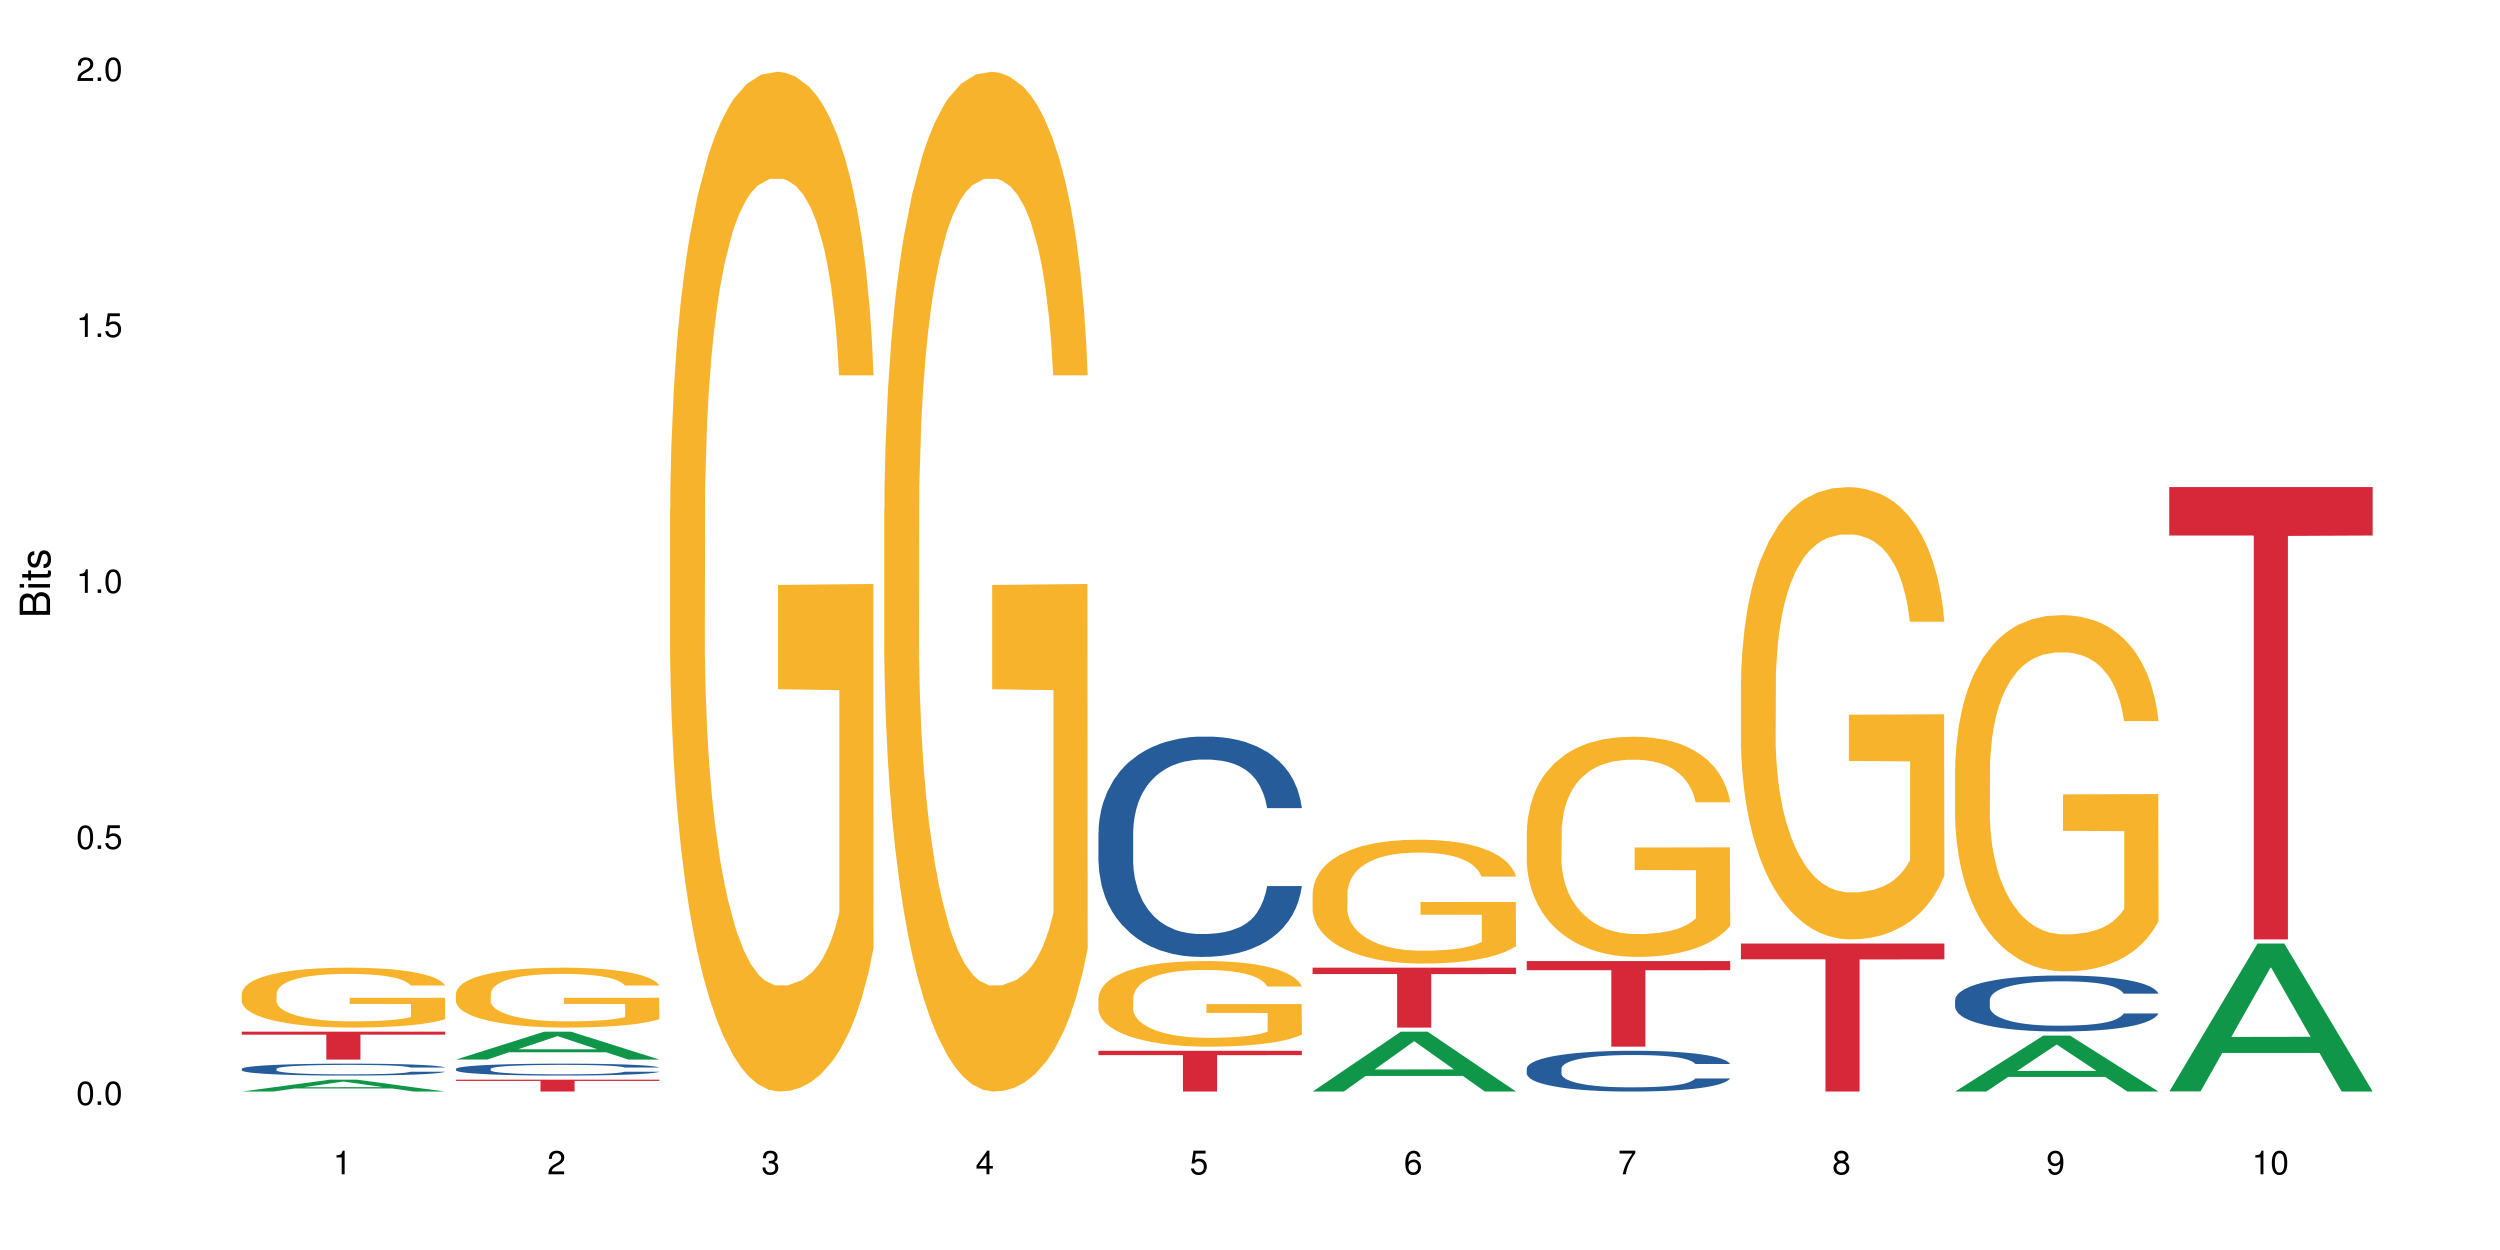 <?xml version="1.0" encoding="UTF-8"?>
<svg xmlns="http://www.w3.org/2000/svg" xmlns:xlink="http://www.w3.org/1999/xlink" width="720pt" height="360pt" viewBox="0 0 720 360" version="1.1">
<defs>
<g>
<symbol overflow="visible" id="glyph0-0">
<path style="stroke:none;" d=""/>
</symbol>
<symbol overflow="visible" id="glyph0-1">
<path style="stroke:none;" d="M 2.641 -6.797 C 2 -6.797 1.422 -6.531 1.078 -6.047 C 0.641 -5.453 0.406 -4.547 0.406 -3.297 C 0.406 -1 1.188 0.219 2.641 0.219 C 4.078 0.219 4.859 -1 4.859 -3.234 C 4.859 -4.562 4.656 -5.438 4.203 -6.047 C 3.844 -6.531 3.281 -6.797 2.641 -6.797 Z M 2.641 -6.047 C 3.547 -6.047 4 -5.125 4 -3.312 C 4 -1.375 3.562 -0.484 2.625 -0.484 C 1.734 -0.484 1.281 -1.422 1.281 -3.281 C 1.281 -5.141 1.734 -6.047 2.641 -6.047 Z M 2.641 -6.047 "/>
</symbol>
<symbol overflow="visible" id="glyph0-2">
<path style="stroke:none;" d="M 1.828 -1 L 0.828 -1 L 0.828 0 L 1.828 0 Z M 1.828 -1 "/>
</symbol>
<symbol overflow="visible" id="glyph0-3">
<path style="stroke:none;" d="M 4.562 -6.797 L 1.062 -6.797 L 0.547 -3.094 L 1.328 -3.094 C 1.719 -3.562 2.047 -3.734 2.578 -3.734 C 3.484 -3.734 4.062 -3.109 4.062 -2.094 C 4.062 -1.125 3.484 -0.531 2.578 -0.531 C 1.828 -0.531 1.375 -0.906 1.188 -1.672 L 0.328 -1.672 C 0.453 -1.109 0.547 -0.844 0.75 -0.594 C 1.125 -0.078 1.828 0.219 2.594 0.219 C 3.969 0.219 4.922 -0.781 4.922 -2.219 C 4.922 -3.562 4.031 -4.484 2.719 -4.484 C 2.25 -4.484 1.859 -4.359 1.469 -4.062 L 1.734 -5.969 L 4.562 -5.969 Z M 4.562 -6.797 "/>
</symbol>
<symbol overflow="visible" id="glyph0-4">
<path style="stroke:none;" d="M 2.484 -4.844 L 2.484 0 L 3.328 0 L 3.328 -6.797 L 2.766 -6.797 C 2.469 -5.75 2.281 -5.609 0.984 -5.453 L 0.984 -4.844 Z M 2.484 -4.844 "/>
</symbol>
<symbol overflow="visible" id="glyph0-5">
<path style="stroke:none;" d="M 4.859 -0.828 L 1.281 -0.828 C 1.359 -1.391 1.672 -1.75 2.5 -2.234 L 3.469 -2.75 C 4.406 -3.266 4.906 -3.969 4.906 -4.812 C 4.906 -5.375 4.672 -5.906 4.266 -6.266 C 3.859 -6.625 3.375 -6.797 2.719 -6.797 C 1.859 -6.797 1.219 -6.5 0.844 -5.922 C 0.609 -5.562 0.5 -5.125 0.484 -4.438 L 1.328 -4.438 C 1.359 -4.906 1.406 -5.188 1.531 -5.406 C 1.75 -5.812 2.188 -6.062 2.703 -6.062 C 3.469 -6.062 4.031 -5.516 4.031 -4.781 C 4.031 -4.25 3.719 -3.797 3.125 -3.438 L 2.234 -2.938 C 0.812 -2.141 0.406 -1.5 0.328 0 L 4.859 0 Z M 4.859 -0.828 "/>
</symbol>
<symbol overflow="visible" id="glyph0-6">
<path style="stroke:none;" d="M 2.125 -3.125 L 2.578 -3.125 C 3.516 -3.125 3.984 -2.703 3.984 -1.891 C 3.984 -1.031 3.469 -0.531 2.578 -0.531 C 1.656 -0.531 1.203 -0.984 1.156 -1.969 L 0.312 -1.969 C 0.344 -1.422 0.438 -1.078 0.609 -0.766 C 0.953 -0.109 1.625 0.219 2.547 0.219 C 3.953 0.219 4.859 -0.609 4.859 -1.906 C 4.859 -2.766 4.516 -3.25 3.703 -3.516 C 4.344 -3.766 4.656 -4.25 4.656 -4.938 C 4.656 -6.109 3.875 -6.797 2.578 -6.797 C 1.203 -6.797 0.484 -6.047 0.453 -4.609 L 1.297 -4.609 C 1.312 -5.016 1.344 -5.25 1.453 -5.453 C 1.641 -5.828 2.062 -6.062 2.594 -6.062 C 3.344 -6.062 3.797 -5.625 3.797 -4.906 C 3.797 -4.422 3.609 -4.141 3.25 -3.984 C 3.016 -3.891 2.719 -3.844 2.125 -3.844 Z M 2.125 -3.125 "/>
</symbol>
<symbol overflow="visible" id="glyph0-7">
<path style="stroke:none;" d="M 3.141 -1.625 L 3.141 0 L 3.984 0 L 3.984 -1.625 L 4.984 -1.625 L 4.984 -2.391 L 3.984 -2.391 L 3.984 -6.797 L 3.359 -6.797 L 0.266 -2.516 L 0.266 -1.625 Z M 3.141 -2.391 L 1 -2.391 L 3.141 -5.359 Z M 3.141 -2.391 "/>
</symbol>
<symbol overflow="visible" id="glyph0-8">
<path style="stroke:none;" d="M 4.781 -5.031 C 4.609 -6.141 3.891 -6.797 2.844 -6.797 C 2.094 -6.797 1.422 -6.438 1.031 -5.828 C 0.609 -5.172 0.406 -4.344 0.406 -3.094 C 0.406 -1.953 0.578 -1.234 0.984 -0.625 C 1.359 -0.078 1.953 0.219 2.703 0.219 C 3.984 0.219 4.922 -0.734 4.922 -2.078 C 4.922 -3.344 4.062 -4.234 2.844 -4.234 C 2.172 -4.234 1.641 -3.969 1.281 -3.469 C 1.281 -5.125 1.828 -6.047 2.797 -6.047 C 3.391 -6.047 3.797 -5.672 3.938 -5.031 Z M 2.734 -3.484 C 3.547 -3.484 4.062 -2.922 4.062 -2 C 4.062 -1.156 3.484 -0.531 2.703 -0.531 C 1.922 -0.531 1.328 -1.188 1.328 -2.047 C 1.328 -2.891 1.906 -3.484 2.734 -3.484 Z M 2.734 -3.484 "/>
</symbol>
<symbol overflow="visible" id="glyph0-9">
<path style="stroke:none;" d="M 4.984 -6.797 L 0.438 -6.797 L 0.438 -5.969 L 4.109 -5.969 C 2.5 -3.656 1.828 -2.234 1.328 0 L 2.219 0 C 2.594 -2.172 3.453 -4.047 4.984 -6.094 Z M 4.984 -6.797 "/>
</symbol>
<symbol overflow="visible" id="glyph0-10">
<path style="stroke:none;" d="M 3.75 -3.578 C 4.453 -4 4.688 -4.344 4.688 -4.984 C 4.688 -6.047 3.844 -6.797 2.641 -6.797 C 1.438 -6.797 0.594 -6.047 0.594 -4.984 C 0.594 -4.359 0.828 -4.016 1.516 -3.578 C 0.734 -3.203 0.359 -2.641 0.359 -1.891 C 0.359 -0.641 1.297 0.219 2.641 0.219 C 3.984 0.219 4.922 -0.641 4.922 -1.875 C 4.922 -2.641 4.531 -3.203 3.75 -3.578 Z M 2.641 -6.047 C 3.359 -6.047 3.812 -5.625 3.812 -4.969 C 3.812 -4.344 3.344 -3.922 2.641 -3.922 C 1.922 -3.922 1.453 -4.344 1.453 -4.984 C 1.453 -5.625 1.922 -6.047 2.641 -6.047 Z M 2.641 -3.203 C 3.484 -3.203 4.062 -2.672 4.062 -1.875 C 4.062 -1.062 3.484 -0.531 2.625 -0.531 C 1.797 -0.531 1.219 -1.078 1.219 -1.875 C 1.219 -2.672 1.797 -3.203 2.641 -3.203 Z M 2.641 -3.203 "/>
</symbol>
<symbol overflow="visible" id="glyph0-11">
<path style="stroke:none;" d="M 0.516 -1.547 C 0.672 -0.438 1.406 0.219 2.438 0.219 C 3.188 0.219 3.859 -0.141 4.266 -0.75 C 4.688 -1.406 4.891 -2.25 4.891 -3.484 C 4.891 -4.625 4.703 -5.359 4.312 -5.953 C 3.938 -6.5 3.344 -6.797 2.594 -6.797 C 1.297 -6.797 0.359 -5.844 0.359 -4.516 C 0.359 -3.25 1.234 -2.344 2.453 -2.344 C 3.094 -2.344 3.562 -2.578 4.016 -3.109 C 4 -1.453 3.469 -0.531 2.5 -0.531 C 1.906 -0.531 1.484 -0.906 1.359 -1.547 Z M 2.578 -6.062 C 3.375 -6.062 3.969 -5.406 3.969 -4.531 C 3.969 -3.688 3.375 -3.094 2.547 -3.094 C 1.734 -3.094 1.234 -3.672 1.234 -4.578 C 1.234 -5.438 1.797 -6.062 2.578 -6.062 Z M 2.578 -6.062 "/>
</symbol>
<symbol overflow="visible" id="glyph1-0">
<path style="stroke:none;" d=""/>
</symbol>
<symbol overflow="visible" id="glyph1-1">
<path style="stroke:none;" d="M 0 -0.953 L 0 -4.891 C 0 -5.719 -0.234 -6.344 -0.734 -6.797 C -1.188 -7.234 -1.812 -7.469 -2.5 -7.469 C -3.547 -7.469 -4.188 -7 -4.625 -5.875 C -4.984 -6.672 -5.641 -7.094 -6.531 -7.094 C -7.156 -7.094 -7.734 -6.859 -8.141 -6.391 C -8.562 -5.938 -8.75 -5.344 -8.75 -4.5 L -8.75 -0.953 Z M -4.984 -2.062 L -7.766 -2.062 L -7.766 -4.219 C -7.766 -4.844 -7.688 -5.203 -7.453 -5.5 C -7.219 -5.812 -6.859 -5.969 -6.375 -5.969 C -5.906 -5.969 -5.531 -5.812 -5.297 -5.5 C -5.062 -5.203 -4.984 -4.844 -4.984 -4.219 Z M -0.984 -2.062 L -4 -2.062 L -4 -4.781 C -4 -5.328 -3.859 -5.688 -3.578 -5.953 C -3.297 -6.219 -2.922 -6.359 -2.484 -6.359 C -2.062 -6.359 -1.688 -6.219 -1.406 -5.953 C -1.109 -5.688 -0.984 -5.328 -0.984 -4.781 Z M -0.984 -2.062 "/>
</symbol>
<symbol overflow="visible" id="glyph1-2">
<path style="stroke:none;" d="M -6.281 -1.797 L -6.281 -0.797 L 0 -0.797 L 0 -1.797 Z M -8.75 -1.797 L -8.75 -0.797 L -7.484 -0.797 L -7.484 -1.797 Z M -8.75 -1.797 "/>
</symbol>
<symbol overflow="visible" id="glyph1-3">
<path style="stroke:none;" d="M -6.281 -3.047 L -6.281 -2.016 L -8.016 -2.016 L -8.016 -1.016 L -6.281 -1.016 L -6.281 -0.172 L -5.469 -0.172 L -5.469 -1.016 L -0.719 -1.016 C -0.078 -1.016 0.281 -1.453 0.281 -2.234 C 0.281 -2.469 0.25 -2.719 0.188 -3.047 L -0.641 -3.047 C -0.609 -2.922 -0.594 -2.766 -0.594 -2.562 C -0.594 -2.141 -0.719 -2.016 -1.156 -2.016 L -5.469 -2.016 L -5.469 -3.047 Z M -6.281 -3.047 "/>
</symbol>
<symbol overflow="visible" id="glyph1-4">
<path style="stroke:none;" d="M -4.531 -5.25 C -5.766 -5.25 -6.469 -4.422 -6.469 -2.969 C -6.469 -1.516 -5.719 -0.562 -4.547 -0.562 C -3.562 -0.562 -3.094 -1.062 -2.734 -2.562 L -2.516 -3.484 C -2.344 -4.188 -2.094 -4.469 -1.625 -4.469 C -1.047 -4.469 -0.641 -3.875 -0.641 -3 C -0.641 -2.453 -0.797 -2 -1.062 -1.75 C -1.25 -1.594 -1.422 -1.531 -1.875 -1.469 L -1.875 -0.406 C -0.422 -0.453 0.281 -1.266 0.281 -2.922 C 0.281 -4.5 -0.5 -5.516 -1.719 -5.516 C -2.656 -5.516 -3.172 -4.984 -3.469 -3.734 L -3.703 -2.766 C -3.891 -1.953 -4.156 -1.609 -4.594 -1.609 C -5.172 -1.609 -5.547 -2.125 -5.547 -2.938 C -5.547 -3.75 -5.203 -4.172 -4.531 -4.203 Z M -4.531 -5.25 "/>
</symbol>
</g>
</defs>
<g id="surface3905">
<rect x="0" y="0" width="720" height="360" style="fill:rgb(100%,100%,100%);fill-opacity:1;stroke:none;"/>
<path style=" stroke:none;fill-rule:nonzero;fill:rgb(6.275%,58.824%,28.235%);fill-opacity:1;" d="M 69.629 314.367 L 69.691 314.363 L 95.047 310.941 L 102.746 310.941 L 128.223 314.371 L 119.273 314.371 L 112.887 313.477 L 84.902 313.477 L 78.645 314.367 L 69.629 314.367 L 87.598 313.105 L 110.32 313.102 L 98.988 311.504 L 98.863 311.5 L 98.738 311.508 L 87.535 313.102 L 87.598 313.105 Z M 69.629 314.367 "/>
<path style=" stroke:none;fill-rule:nonzero;fill:rgb(14.51%,36.078%,60%);fill-opacity:1;" d="M 69.629 307.828 L 69.699 307.824 L 69.699 307.75 L 69.914 307.629 L 70.414 307.48 L 70.914 307.375 L 72.203 307.191 L 73.988 307.012 L 75.848 306.875 L 77.203 306.793 L 78.418 306.73 L 81.207 306.613 L 82.992 306.555 L 84.922 306.5 L 87.281 306.449 L 88.996 306.418 L 92.852 306.367 L 95.711 306.344 L 97.926 306.336 L 102.715 306.336 L 105.574 306.348 L 107.645 306.363 L 109.93 306.387 L 111.859 306.418 L 115.219 306.484 L 118.219 306.574 L 119.578 306.625 L 121.723 306.719 L 123.367 306.812 L 124.508 306.895 L 125.797 307.012 L 126.938 307.152 L 127.797 307.312 L 128.223 307.449 L 118.219 307.449 L 117.719 307.32 L 117.148 307.227 L 116.078 307.098 L 115.004 307.004 L 113.504 306.914 L 112.148 306.855 L 110.289 306.797 L 108.645 306.758 L 106.93 306.73 L 105.285 306.711 L 102.141 306.691 L 98.5 306.691 L 97.141 306.699 L 94.355 306.723 L 92.852 306.746 L 90.711 306.789 L 89.207 306.828 L 87.422 306.895 L 86.207 306.945 L 84.707 307.027 L 83.637 307.098 L 82.422 307.203 L 81.707 307.281 L 81.062 307.367 L 80.492 307.473 L 80.062 307.582 L 79.777 307.699 L 79.633 307.812 L 79.633 308.297 L 79.777 308.41 L 80.133 308.539 L 81.062 308.73 L 82.422 308.898 L 83.992 309.031 L 85.492 309.125 L 86.352 309.168 L 87.492 309.219 L 89.281 309.281 L 91.852 309.344 L 93.352 309.367 L 95.641 309.395 L 97.996 309.406 L 101.141 309.406 L 103.93 309.395 L 105.785 309.379 L 107.715 309.352 L 110.359 309.301 L 112.004 309.25 L 113.434 309.191 L 114.504 309.129 L 115.219 309.078 L 116.293 308.984 L 117.148 308.875 L 117.793 308.766 L 118.219 308.66 L 128.223 308.66 L 127.797 308.785 L 127.152 308.906 L 126.508 309 L 125.508 309.109 L 124.367 309.207 L 122.723 309.316 L 121.363 309.387 L 119.578 309.465 L 117.934 309.523 L 116.148 309.578 L 113.504 309.641 L 111.789 309.672 L 109.93 309.699 L 107.715 309.727 L 104.93 309.746 L 101.93 309.762 L 99.141 309.762 L 96.141 309.758 L 93.926 309.746 L 90.996 309.715 L 87.352 309.66 L 84.707 309.602 L 82.633 309.539 L 80.848 309.477 L 78.848 309.395 L 76.273 309.254 L 74.703 309.148 L 73.633 309.062 L 72.418 308.938 L 71.559 308.828 L 70.559 308.652 L 69.844 308.43 L 69.629 308.258 Z M 69.629 307.828 "/>
<path style=" stroke:none;fill-rule:nonzero;fill:rgb(96.863%,70.196%,16.863%);fill-opacity:1;" d="M 69.629 286.078 L 69.699 286.062 L 69.699 285.746 L 69.988 285.039 L 70.703 284.062 L 71.629 283.258 L 72.629 282.629 L 73.273 282.297 L 74.344 281.824 L 75.273 281.477 L 77.633 280.77 L 80.633 280.105 L 82.277 279.824 L 84.137 279.555 L 86.777 279.258 L 87.992 279.145 L 91.711 278.895 L 95.926 278.738 L 100.57 278.688 L 102.715 278.703 L 105.645 278.77 L 109.645 278.941 L 111.934 279.098 L 113.719 279.258 L 115.578 279.461 L 117.863 279.777 L 120.008 280.156 L 121.723 280.531 L 123.438 281.004 L 124.867 281.508 L 126.082 282.062 L 127.152 282.723 L 127.797 283.273 L 128.223 283.824 L 118.293 283.824 L 117.719 283.273 L 117.078 282.848 L 116.004 282.328 L 114.934 281.949 L 113.863 281.652 L 111.859 281.242 L 110.145 280.988 L 108.004 280.77 L 105.93 280.629 L 103.57 280.531 L 102.141 280.5 L 98.355 280.5 L 94.926 280.609 L 92.926 280.738 L 91.496 280.863 L 89.496 281.102 L 88.281 281.289 L 87.566 281.414 L 85.422 281.902 L 83.992 282.344 L 83.207 282.645 L 82.207 283.117 L 81.492 283.543 L 80.707 284.172 L 80.277 284.645 L 79.703 285.715 L 79.633 288.551 L 79.848 289.148 L 80.277 289.797 L 80.848 290.363 L 81.707 290.961 L 82.562 291.418 L 84.062 292.031 L 85.352 292.441 L 86.352 292.711 L 88.281 293.137 L 89.066 293.277 L 90.922 293.562 L 92.852 293.781 L 95.211 293.973 L 96.996 294.066 L 99.855 294.145 L 103.5 294.145 L 107.789 294.051 L 110.504 293.922 L 112.359 293.797 L 113.574 293.688 L 115.078 293.516 L 116.148 293.355 L 117.148 293.184 L 118.363 292.914 L 118.363 289.148 L 100.715 289.133 L 100.715 287.371 L 128.152 287.355 L 128.223 293.516 L 126.723 293.938 L 124.867 294.348 L 123.078 294.664 L 121.223 294.934 L 118.578 295.23 L 116.434 295.422 L 113.148 295.641 L 110.145 295.781 L 107 295.879 L 104.215 295.926 L 100.93 295.941 L 97.996 295.91 L 94.855 295.812 L 92.352 295.688 L 90.066 295.531 L 87.781 295.324 L 84.922 294.996 L 83.062 294.727 L 81.133 294.395 L 79.203 294.004 L 77.488 293.578 L 76.348 293.246 L 75.203 292.867 L 73.988 292.395 L 72.844 291.859 L 71.988 291.371 L 71.203 290.82 L 70.629 290.301 L 70.059 289.59 L 69.773 289.023 L 69.629 288.535 Z M 69.629 286.078 "/>
<path style=" stroke:none;fill-rule:nonzero;fill:rgb(83.922%,15.686%,22.353%);fill-opacity:1;" d="M 69.629 297.121 L 128.223 297.121 L 128.223 297.98 L 103.805 297.988 L 103.805 305.156 L 93.98 305.156 L 93.98 297.996 L 93.836 297.98 L 69.629 297.98 Z M 69.629 297.121 "/>
<path style=" stroke:none;fill-rule:nonzero;fill:rgb(6.275%,58.824%,28.235%);fill-opacity:1;" d="M 131.309 305.148 L 131.371 305.141 L 156.727 297.121 L 164.426 297.121 L 189.902 305.156 L 180.953 305.156 L 174.566 303.059 L 146.582 303.059 L 140.324 305.148 L 131.309 305.148 L 149.273 302.191 L 172 302.184 L 160.668 298.434 L 160.543 298.426 L 160.418 298.449 L 149.211 302.184 L 149.273 302.191 Z M 131.309 305.148 "/>
<path style=" stroke:none;fill-rule:nonzero;fill:rgb(14.51%,36.078%,60%);fill-opacity:1;" d="M 131.309 307.828 L 131.379 307.824 L 131.379 307.75 L 131.594 307.629 L 132.094 307.48 L 132.594 307.375 L 133.883 307.191 L 135.668 307.012 L 137.523 306.875 L 138.883 306.793 L 140.098 306.73 L 142.883 306.613 L 144.672 306.555 L 146.602 306.5 L 148.957 306.449 L 150.672 306.418 L 154.531 306.367 L 157.391 306.344 L 159.605 306.336 L 164.395 306.336 L 167.25 306.348 L 169.324 306.363 L 171.609 306.387 L 173.539 306.418 L 176.898 306.484 L 179.898 306.574 L 181.258 306.625 L 183.402 306.719 L 185.043 306.812 L 186.188 306.895 L 187.473 307.012 L 188.617 307.152 L 189.477 307.312 L 189.902 307.449 L 179.898 307.449 L 179.398 307.32 L 178.828 307.227 L 177.758 307.098 L 176.684 307.004 L 175.184 306.914 L 173.824 306.855 L 171.969 306.797 L 170.324 306.758 L 168.609 306.73 L 166.965 306.711 L 163.82 306.691 L 160.176 306.691 L 158.82 306.699 L 156.031 306.723 L 154.531 306.746 L 152.387 306.789 L 150.887 306.828 L 149.102 306.895 L 147.887 306.945 L 146.387 307.027 L 145.312 307.098 L 144.098 307.203 L 143.387 307.281 L 142.742 307.367 L 142.172 307.473 L 141.742 307.582 L 141.457 307.699 L 141.312 307.812 L 141.312 308.297 L 141.457 308.41 L 141.812 308.539 L 142.742 308.73 L 144.098 308.898 L 145.672 309.031 L 147.172 309.125 L 148.031 309.168 L 149.172 309.219 L 150.961 309.281 L 153.531 309.344 L 155.031 309.367 L 157.32 309.395 L 159.676 309.406 L 162.82 309.406 L 165.609 309.395 L 167.465 309.379 L 169.395 309.352 L 172.039 309.301 L 173.684 309.25 L 175.113 309.191 L 176.184 309.129 L 176.898 309.078 L 177.969 308.984 L 178.828 308.875 L 179.473 308.766 L 179.898 308.66 L 189.902 308.66 L 189.477 308.785 L 188.832 308.906 L 188.188 309 L 187.188 309.109 L 186.047 309.207 L 184.402 309.316 L 183.043 309.387 L 181.258 309.465 L 179.613 309.523 L 177.828 309.578 L 175.184 309.641 L 173.469 309.672 L 171.609 309.699 L 169.395 309.727 L 166.609 309.746 L 163.605 309.762 L 160.82 309.762 L 157.82 309.758 L 155.605 309.746 L 152.676 309.715 L 149.031 309.66 L 146.387 309.602 L 144.312 309.539 L 142.527 309.477 L 140.527 309.395 L 137.953 309.254 L 136.383 309.148 L 135.309 309.062 L 134.094 308.938 L 133.238 308.828 L 132.238 308.652 L 131.523 308.43 L 131.309 308.258 Z M 131.309 307.828 "/>
<path style=" stroke:none;fill-rule:nonzero;fill:rgb(96.863%,70.196%,16.863%);fill-opacity:1;" d="M 131.309 286.078 L 131.379 286.062 L 131.379 285.746 L 131.664 285.039 L 132.379 284.062 L 133.309 283.258 L 134.309 282.629 L 134.953 282.297 L 136.023 281.824 L 136.953 281.477 L 139.312 280.77 L 142.312 280.105 L 143.957 279.824 L 145.812 279.555 L 148.457 279.258 L 149.672 279.145 L 153.391 278.895 L 157.605 278.738 L 162.25 278.688 L 164.395 278.703 L 167.324 278.77 L 171.324 278.941 L 173.613 279.098 L 175.398 279.258 L 177.254 279.461 L 179.543 279.777 L 181.688 280.156 L 183.402 280.531 L 185.117 281.004 L 186.547 281.508 L 187.762 282.062 L 188.832 282.723 L 189.477 283.273 L 189.902 283.824 L 179.973 283.824 L 179.398 283.273 L 178.758 282.848 L 177.684 282.328 L 176.613 281.949 L 175.539 281.652 L 173.539 281.242 L 171.824 280.988 L 169.68 280.77 L 167.609 280.629 L 165.25 280.531 L 163.82 280.5 L 160.035 280.5 L 156.605 280.609 L 154.605 280.738 L 153.176 280.863 L 151.172 281.102 L 149.957 281.289 L 149.246 281.414 L 147.102 281.902 L 145.672 282.344 L 144.887 282.645 L 143.887 283.117 L 143.172 283.543 L 142.383 284.172 L 141.957 284.645 L 141.383 285.715 L 141.312 288.551 L 141.527 289.148 L 141.957 289.797 L 142.527 290.363 L 143.387 290.961 L 144.242 291.418 L 145.742 292.031 L 147.027 292.441 L 148.031 292.711 L 149.957 293.137 L 150.746 293.277 L 152.602 293.562 L 154.531 293.781 L 156.891 293.973 L 158.676 294.066 L 161.535 294.145 L 165.18 294.145 L 169.469 294.051 L 172.184 293.922 L 174.039 293.797 L 175.254 293.688 L 176.754 293.516 L 177.828 293.355 L 178.828 293.184 L 180.043 292.914 L 180.043 289.148 L 162.391 289.133 L 162.391 287.371 L 189.832 287.355 L 189.902 293.516 L 188.402 293.938 L 186.547 294.348 L 184.758 294.664 L 182.902 294.934 L 180.258 295.23 L 178.113 295.422 L 174.824 295.641 L 171.824 295.781 L 168.68 295.879 L 165.895 295.926 L 162.605 295.941 L 159.676 295.91 L 156.531 295.812 L 154.031 295.688 L 151.746 295.531 L 149.457 295.324 L 146.602 294.996 L 144.742 294.727 L 142.812 294.395 L 140.883 294.004 L 139.168 293.578 L 138.027 293.246 L 136.883 292.867 L 135.668 292.395 L 134.523 291.859 L 133.668 291.371 L 132.879 290.82 L 132.309 290.301 L 131.738 289.59 L 131.453 289.023 L 131.309 288.535 Z M 131.309 286.078 "/>
<path style=" stroke:none;fill-rule:nonzero;fill:rgb(83.922%,15.686%,22.353%);fill-opacity:1;" d="M 131.309 310.941 L 189.902 310.941 L 189.902 311.309 L 165.484 311.312 L 165.484 314.371 L 155.656 314.371 L 155.656 311.316 L 155.516 311.309 L 131.309 311.309 Z M 131.309 310.941 "/>
<path style=" stroke:none;fill-rule:nonzero;fill:rgb(96.863%,70.196%,16.863%);fill-opacity:1;" d="M 192.988 146.461 L 193.059 146.191 L 193.059 140.828 L 193.344 128.758 L 194.059 112.129 L 194.988 98.449 L 195.988 87.719 L 196.633 82.086 L 197.703 74.039 L 198.633 68.141 L 200.992 56.07 L 203.992 44.805 L 205.637 39.977 L 207.492 35.414 L 210.137 30.32 L 211.352 28.441 L 215.066 24.148 L 219.285 21.469 L 223.93 20.664 L 226.074 20.93 L 229.004 22.004 L 233.004 24.953 L 235.289 27.637 L 237.078 30.32 L 238.934 33.805 L 241.223 39.172 L 243.367 45.609 L 245.082 52.047 L 246.797 60.094 L 248.223 68.676 L 249.438 78.062 L 250.512 89.328 L 251.152 98.715 L 251.582 108.105 L 241.648 108.105 L 241.078 98.715 L 240.434 91.477 L 239.363 82.625 L 238.293 76.188 L 237.219 71.09 L 235.219 64.117 L 233.504 59.824 L 231.359 56.07 L 229.289 53.656 L 226.93 52.047 L 225.5 51.508 L 221.715 51.508 L 218.285 53.387 L 216.281 55.531 L 214.855 57.68 L 212.852 61.703 L 211.637 64.922 L 210.922 67.066 L 208.781 75.383 L 207.352 82.891 L 206.566 87.988 L 205.562 96.035 L 204.852 103.277 L 204.062 114.004 L 203.637 122.051 L 203.062 140.293 L 202.992 188.574 L 203.207 198.766 L 203.637 209.762 L 204.207 219.418 L 205.062 229.609 L 205.922 237.391 L 207.422 247.852 L 208.707 254.824 L 209.707 259.383 L 211.637 266.625 L 212.426 269.039 L 214.281 273.867 L 216.211 277.625 L 218.57 280.844 L 220.355 282.453 L 223.215 283.793 L 226.859 283.793 L 231.145 282.184 L 233.863 280.039 L 235.719 277.891 L 236.934 276.016 L 238.434 273.062 L 239.508 270.383 L 240.508 267.43 L 241.723 262.871 L 241.723 198.766 L 224.07 198.496 L 224.07 168.457 L 251.512 168.188 L 251.582 273.062 L 250.082 280.305 L 248.223 287.281 L 246.438 292.645 L 244.578 297.203 L 241.938 302.301 L 239.793 305.52 L 236.504 309.273 L 233.504 311.688 L 230.359 313.297 L 227.574 314.102 L 224.285 314.371 L 221.355 313.836 L 218.211 312.227 L 215.711 310.078 L 213.426 307.398 L 211.137 303.91 L 208.281 298.277 L 206.422 293.719 L 204.492 288.086 L 202.562 281.379 L 200.848 274.137 L 199.703 268.504 L 198.562 262.066 L 197.348 254.02 L 196.203 244.898 L 195.348 236.586 L 194.559 227.195 L 193.988 218.344 L 193.418 206.277 L 193.129 196.621 L 192.988 188.305 Z M 192.988 146.461 "/>
<path style=" stroke:none;fill-rule:nonzero;fill:rgb(96.863%,70.196%,16.863%);fill-opacity:1;" d="M 254.668 146.461 L 254.738 146.191 L 254.738 140.828 L 255.023 128.758 L 255.738 112.129 L 256.668 98.449 L 257.668 87.719 L 258.312 82.086 L 259.383 74.039 L 260.312 68.141 L 262.672 56.07 L 265.672 44.805 L 267.316 39.977 L 269.172 35.414 L 271.816 30.32 L 273.031 28.441 L 276.746 24.148 L 280.965 21.469 L 285.609 20.664 L 287.75 20.93 L 290.68 22.004 L 294.684 24.953 L 296.969 27.637 L 298.758 30.32 L 300.613 33.805 L 302.902 39.172 L 305.043 45.609 L 306.758 52.047 L 308.473 60.094 L 309.902 68.676 L 311.117 78.062 L 312.191 89.328 L 312.832 98.715 L 313.262 108.105 L 303.328 108.105 L 302.758 98.715 L 302.113 91.477 L 301.043 82.625 L 299.973 76.188 L 298.898 71.09 L 296.898 64.117 L 295.184 59.824 L 293.039 56.07 L 290.969 53.656 L 288.609 52.047 L 287.18 51.508 L 283.395 51.508 L 279.961 53.387 L 277.961 55.531 L 276.531 57.68 L 274.531 61.703 L 273.316 64.922 L 272.602 67.066 L 270.457 75.383 L 269.031 82.891 L 268.242 87.988 L 267.242 96.035 L 266.527 103.277 L 265.742 114.004 L 265.312 122.051 L 264.742 140.293 L 264.672 188.574 L 264.887 198.766 L 265.312 209.762 L 265.887 219.418 L 266.742 229.609 L 267.602 237.391 L 269.102 247.852 L 270.387 254.824 L 271.387 259.383 L 273.316 266.625 L 274.102 269.039 L 275.961 273.867 L 277.891 277.625 L 280.25 280.844 L 282.035 282.453 L 284.895 283.793 L 288.539 283.793 L 292.824 282.184 L 295.539 280.039 L 297.398 277.891 L 298.613 276.016 L 300.113 273.062 L 301.188 270.383 L 302.188 267.43 L 303.402 262.871 L 303.402 198.766 L 285.75 198.496 L 285.75 168.457 L 313.191 168.188 L 313.262 273.062 L 311.762 280.305 L 309.902 287.281 L 308.117 292.645 L 306.258 297.203 L 303.617 302.301 L 301.473 305.52 L 298.184 309.273 L 295.184 311.688 L 292.039 313.297 L 289.254 314.102 L 285.965 314.371 L 283.035 313.836 L 279.891 312.227 L 277.391 310.078 L 275.105 307.398 L 272.816 303.91 L 269.957 298.277 L 268.102 293.719 L 266.172 288.086 L 264.242 281.379 L 262.527 274.137 L 261.383 268.504 L 260.242 262.066 L 259.027 254.02 L 257.883 244.898 L 257.023 236.586 L 256.238 227.195 L 255.668 218.344 L 255.094 206.277 L 254.809 196.621 L 254.668 188.305 Z M 254.668 146.461 "/>
<path style=" stroke:none;fill-rule:nonzero;fill:rgb(14.51%,36.078%,60%);fill-opacity:1;" d="M 316.348 239.766 L 316.418 239.707 L 316.418 238.312 L 316.633 236.109 L 317.133 233.328 L 317.633 231.414 L 318.918 227.992 L 320.703 224.688 L 322.562 222.137 L 323.922 220.629 L 325.137 219.469 L 327.922 217.324 L 329.707 216.223 L 331.637 215.234 L 333.996 214.25 L 335.711 213.668 L 339.57 212.742 L 342.43 212.336 L 344.645 212.16 L 349.43 212.16 L 352.289 212.395 L 354.363 212.684 L 356.648 213.148 L 358.578 213.668 L 361.938 214.945 L 364.938 216.57 L 366.293 217.496 L 368.438 219.293 L 370.082 221.035 L 371.227 222.543 L 372.512 224.688 L 373.656 227.297 L 374.512 230.254 L 374.941 232.746 L 364.938 232.746 L 364.438 230.43 L 363.867 228.629 L 362.793 226.254 L 361.723 224.57 L 360.223 222.891 L 358.863 221.789 L 357.004 220.688 L 355.363 219.992 L 353.648 219.469 L 352.004 219.121 L 348.859 218.773 L 345.215 218.773 L 343.855 218.887 L 341.07 219.352 L 339.57 219.758 L 337.426 220.57 L 335.926 221.324 L 334.141 222.484 L 332.926 223.469 L 331.422 224.977 L 330.352 226.312 L 329.137 228.223 L 328.422 229.676 L 327.777 231.297 L 327.207 233.211 L 326.777 235.242 L 326.492 237.387 L 326.352 239.473 L 326.352 248.461 L 326.492 250.551 L 326.852 252.984 L 327.777 256.523 L 329.137 259.594 L 330.707 262.031 L 332.211 263.77 L 333.066 264.582 L 334.211 265.512 L 335.996 266.672 L 338.57 267.828 L 340.07 268.293 L 342.355 268.758 L 344.715 268.988 L 347.859 268.988 L 350.645 268.758 L 352.504 268.469 L 354.434 268.004 L 357.078 267.02 L 358.719 266.09 L 360.148 264.988 L 361.223 263.887 L 361.938 262.957 L 363.008 261.16 L 363.867 259.191 L 364.508 257.16 L 364.938 255.188 L 374.941 255.188 L 374.512 257.508 L 373.871 259.77 L 373.227 261.453 L 372.227 263.48 L 371.082 265.277 L 369.438 267.309 L 368.082 268.641 L 366.293 270.09 L 364.652 271.191 L 362.863 272.18 L 360.223 273.34 L 358.508 273.918 L 356.648 274.441 L 354.434 274.902 L 351.645 275.309 L 348.645 275.543 L 345.859 275.602 L 342.855 275.484 L 340.641 275.254 L 337.711 274.73 L 334.066 273.688 L 331.422 272.586 L 329.352 271.484 L 327.566 270.324 L 325.562 268.758 L 322.992 266.207 L 321.418 264.234 L 320.348 262.609 L 319.133 260.348 L 318.273 258.32 L 317.273 255.074 L 316.559 250.957 L 316.348 247.766 Z M 316.348 239.766 "/>
<path style=" stroke:none;fill-rule:nonzero;fill:rgb(96.863%,70.196%,16.863%);fill-opacity:1;" d="M 316.348 287.344 L 316.418 287.324 L 316.418 286.871 L 316.703 285.859 L 317.418 284.461 L 318.348 283.312 L 319.348 282.41 L 319.992 281.938 L 321.062 281.262 L 321.992 280.766 L 324.348 279.754 L 327.352 278.809 L 328.992 278.402 L 330.852 278.02 L 333.496 277.59 L 334.711 277.434 L 338.426 277.074 L 342.641 276.848 L 347.289 276.781 L 349.43 276.801 L 352.359 276.891 L 356.363 277.141 L 358.648 277.367 L 360.434 277.59 L 362.293 277.883 L 364.578 278.336 L 366.723 278.875 L 368.438 279.414 L 370.152 280.09 L 371.582 280.812 L 372.797 281.602 L 373.871 282.547 L 374.512 283.336 L 374.941 284.125 L 365.008 284.125 L 364.438 283.336 L 363.793 282.727 L 362.723 281.984 L 361.648 281.441 L 360.578 281.016 L 358.578 280.43 L 356.863 280.07 L 354.719 279.754 L 352.645 279.551 L 350.289 279.414 L 348.859 279.371 L 345.07 279.371 L 341.641 279.527 L 339.641 279.707 L 338.211 279.887 L 336.211 280.227 L 334.996 280.496 L 334.281 280.676 L 332.137 281.375 L 330.707 282.008 L 329.922 282.434 L 328.922 283.109 L 328.207 283.719 L 327.422 284.621 L 326.992 285.297 L 326.422 286.828 L 326.352 290.883 L 326.562 291.738 L 326.992 292.66 L 327.566 293.473 L 328.422 294.328 L 329.281 294.98 L 330.781 295.859 L 332.066 296.445 L 333.066 296.828 L 334.996 297.438 L 335.781 297.641 L 337.641 298.047 L 339.57 298.359 L 341.93 298.633 L 343.715 298.766 L 346.574 298.879 L 350.219 298.879 L 354.504 298.742 L 357.219 298.562 L 359.078 298.383 L 360.293 298.227 L 361.793 297.977 L 362.863 297.754 L 363.867 297.504 L 365.078 297.121 L 365.078 291.738 L 347.43 291.715 L 347.43 289.191 L 374.871 289.168 L 374.941 297.977 L 373.441 298.586 L 371.582 299.172 L 369.797 299.621 L 367.938 300.004 L 365.293 300.434 L 363.152 300.703 L 359.863 301.02 L 356.863 301.223 L 353.719 301.355 L 350.93 301.426 L 347.645 301.445 L 344.715 301.402 L 341.57 301.266 L 339.07 301.086 L 336.781 300.863 L 334.496 300.57 L 331.637 300.094 L 329.781 299.711 L 327.852 299.238 L 325.922 298.676 L 324.207 298.066 L 323.062 297.594 L 321.918 297.055 L 320.703 296.379 L 319.562 295.613 L 318.703 294.914 L 317.918 294.125 L 317.348 293.383 L 316.773 292.367 L 316.488 291.559 L 316.348 290.859 Z M 316.348 287.344 "/>
<path style=" stroke:none;fill-rule:nonzero;fill:rgb(83.922%,15.686%,22.353%);fill-opacity:1;" d="M 316.348 302.625 L 374.941 302.625 L 374.941 303.883 L 350.52 303.895 L 350.52 314.371 L 340.695 314.371 L 340.695 303.906 L 340.555 303.883 L 316.348 303.883 Z M 316.348 302.625 "/>
<path style=" stroke:none;fill-rule:nonzero;fill:rgb(6.275%,58.824%,28.235%);fill-opacity:1;" d="M 378.023 314.355 L 378.086 314.34 L 403.441 297.121 L 411.141 297.121 L 436.621 314.371 L 427.668 314.371 L 421.281 309.867 L 393.301 309.867 L 387.039 314.355 L 378.023 314.355 L 395.992 308.004 L 418.715 307.988 L 407.387 299.938 L 407.262 299.922 L 407.137 299.969 L 395.93 307.988 L 395.992 308.004 Z M 378.023 314.355 "/>
<path style=" stroke:none;fill-rule:nonzero;fill:rgb(96.863%,70.196%,16.863%);fill-opacity:1;" d="M 378.023 257.109 L 378.098 257.078 L 378.098 256.426 L 378.383 254.961 L 379.098 252.941 L 380.027 251.277 L 381.027 249.977 L 381.668 249.289 L 382.742 248.312 L 383.672 247.598 L 386.027 246.129 L 389.031 244.762 L 390.672 244.176 L 392.531 243.621 L 395.176 243 L 396.391 242.773 L 400.105 242.254 L 404.32 241.926 L 408.965 241.828 L 411.109 241.859 L 414.039 241.992 L 418.043 242.352 L 420.328 242.676 L 422.113 243 L 423.973 243.426 L 426.258 244.078 L 428.402 244.859 L 430.117 245.641 L 431.832 246.617 L 433.262 247.66 L 434.477 248.801 L 435.547 250.172 L 436.191 251.312 L 436.621 252.453 L 426.688 252.453 L 426.117 251.312 L 425.473 250.43 L 424.402 249.355 L 423.328 248.574 L 422.258 247.953 L 420.258 247.105 L 418.543 246.586 L 416.398 246.129 L 414.324 245.836 L 411.969 245.641 L 410.539 245.574 L 406.75 245.574 L 403.32 245.805 L 401.32 246.066 L 399.891 246.324 L 397.891 246.812 L 396.676 247.203 L 395.961 247.465 L 393.816 248.477 L 392.387 249.387 L 391.602 250.008 L 390.602 250.984 L 389.887 251.863 L 389.102 253.168 L 388.672 254.145 L 388.102 256.363 L 388.027 262.227 L 388.242 263.465 L 388.672 264.801 L 389.242 265.973 L 390.102 267.211 L 390.961 268.156 L 392.461 269.43 L 393.746 270.277 L 394.746 270.828 L 396.676 271.711 L 397.461 272.004 L 399.32 272.59 L 401.25 273.047 L 403.605 273.438 L 405.395 273.633 L 408.25 273.797 L 411.895 273.797 L 416.184 273.598 L 418.898 273.34 L 420.758 273.078 L 421.973 272.852 L 423.473 272.492 L 424.543 272.164 L 425.543 271.809 L 426.758 271.254 L 426.758 263.465 L 409.109 263.434 L 409.109 259.781 L 436.551 259.75 L 436.621 272.492 L 435.121 273.371 L 433.262 274.219 L 431.477 274.871 L 429.617 275.426 L 426.973 276.043 L 424.828 276.434 L 421.543 276.891 L 418.543 277.184 L 415.398 277.379 L 412.609 277.477 L 409.324 277.508 L 406.395 277.445 L 403.25 277.25 L 400.75 276.988 L 398.461 276.664 L 396.176 276.238 L 393.316 275.555 L 391.461 275 L 389.531 274.316 L 387.602 273.5 L 385.887 272.621 L 384.742 271.938 L 383.598 271.156 L 382.383 270.18 L 381.242 269.07 L 380.383 268.059 L 379.598 266.918 L 379.027 265.844 L 378.453 264.379 L 378.168 263.203 L 378.023 262.195 Z M 378.023 257.109 "/>
<path style=" stroke:none;fill-rule:nonzero;fill:rgb(83.922%,15.686%,22.353%);fill-opacity:1;" d="M 378.023 278.688 L 436.621 278.688 L 436.621 280.535 L 412.199 280.551 L 412.199 295.941 L 402.375 295.941 L 402.375 280.566 L 402.23 280.535 L 378.023 280.535 Z M 378.023 278.688 "/>
<path style=" stroke:none;fill-rule:nonzero;fill:rgb(14.51%,36.078%,60%);fill-opacity:1;" d="M 439.703 307.738 L 439.777 307.727 L 439.777 307.469 L 439.988 307.059 L 440.492 306.543 L 440.992 306.191 L 442.277 305.559 L 444.062 304.945 L 445.922 304.473 L 447.277 304.195 L 448.492 303.98 L 451.281 303.582 L 453.066 303.379 L 454.996 303.195 L 457.355 303.012 L 459.07 302.906 L 462.93 302.734 L 465.785 302.66 L 468 302.625 L 472.789 302.625 L 475.648 302.668 L 477.719 302.723 L 480.008 302.809 L 481.938 302.906 L 485.293 303.141 L 488.297 303.441 L 489.652 303.613 L 491.797 303.945 L 493.441 304.27 L 494.582 304.547 L 495.871 304.945 L 497.012 305.43 L 497.871 305.977 L 498.301 306.438 L 488.297 306.438 L 487.797 306.008 L 487.223 305.676 L 486.152 305.234 L 485.078 304.926 L 483.578 304.613 L 482.223 304.41 L 480.363 304.203 L 478.719 304.074 L 477.004 303.98 L 475.363 303.914 L 472.219 303.852 L 468.574 303.852 L 467.215 303.871 L 464.43 303.957 L 462.93 304.031 L 460.785 304.184 L 459.285 304.324 L 457.496 304.539 L 456.281 304.719 L 454.781 305 L 453.711 305.246 L 452.496 305.602 L 451.781 305.867 L 451.137 306.168 L 450.566 306.523 L 450.137 306.898 L 449.852 307.297 L 449.707 307.684 L 449.707 309.348 L 449.852 309.734 L 450.207 310.184 L 451.137 310.84 L 452.496 311.406 L 454.066 311.859 L 455.566 312.18 L 456.426 312.332 L 457.57 312.504 L 459.355 312.719 L 461.926 312.934 L 463.43 313.02 L 465.715 313.105 L 468.074 313.148 L 471.219 313.148 L 474.004 313.105 L 475.863 313.051 L 477.793 312.965 L 480.434 312.781 L 482.078 312.609 L 483.508 312.406 L 484.578 312.203 L 485.293 312.031 L 486.367 311.699 L 487.223 311.332 L 487.867 310.957 L 488.297 310.594 L 498.301 310.594 L 497.871 311.02 L 497.227 311.441 L 496.586 311.75 L 495.586 312.129 L 494.441 312.461 L 492.797 312.836 L 491.441 313.082 L 489.652 313.352 L 488.008 313.555 L 486.223 313.738 L 483.578 313.953 L 481.863 314.059 L 480.008 314.156 L 477.793 314.242 L 475.004 314.316 L 472.004 314.359 L 469.215 314.371 L 466.215 314.348 L 464 314.305 L 461.07 314.211 L 457.426 314.016 L 454.781 313.812 L 452.711 313.609 L 450.922 313.395 L 448.922 313.105 L 446.352 312.633 L 444.777 312.266 L 443.707 311.965 L 442.492 311.547 L 441.633 311.172 L 440.633 310.57 L 439.918 309.809 L 439.703 309.219 Z M 439.703 307.738 "/>
<path style=" stroke:none;fill-rule:nonzero;fill:rgb(96.863%,70.196%,16.863%);fill-opacity:1;" d="M 439.703 239.332 L 439.777 239.273 L 439.777 238.117 L 440.062 235.508 L 440.777 231.918 L 441.707 228.965 L 442.707 226.645 L 443.348 225.43 L 444.422 223.691 L 445.348 222.418 L 447.707 219.809 L 450.707 217.375 L 452.352 216.332 L 454.211 215.348 L 456.855 214.246 L 458.07 213.844 L 461.785 212.914 L 466 212.336 L 470.645 212.16 L 472.789 212.219 L 475.719 212.453 L 479.719 213.09 L 482.008 213.668 L 483.793 214.246 L 485.652 215 L 487.938 216.16 L 490.082 217.551 L 491.797 218.941 L 493.512 220.68 L 494.941 222.531 L 496.156 224.559 L 497.227 226.992 L 497.871 229.02 L 498.301 231.047 L 488.367 231.047 L 487.797 229.02 L 487.152 227.457 L 486.082 225.543 L 485.008 224.156 L 483.938 223.055 L 481.938 221.547 L 480.223 220.621 L 478.078 219.809 L 476.004 219.289 L 473.648 218.941 L 472.219 218.824 L 468.43 218.824 L 465 219.23 L 463 219.695 L 461.57 220.156 L 459.57 221.027 L 458.355 221.723 L 457.641 222.184 L 455.496 223.98 L 454.066 225.602 L 453.281 226.703 L 452.281 228.441 L 451.566 230.004 L 450.781 232.324 L 450.352 234.062 L 449.781 238 L 449.707 248.43 L 449.922 250.629 L 450.352 253.004 L 450.922 255.09 L 451.781 257.293 L 452.637 258.973 L 454.141 261.23 L 455.426 262.738 L 456.426 263.723 L 458.355 265.289 L 459.141 265.809 L 461 266.852 L 462.93 267.664 L 465.285 268.359 L 467.074 268.707 L 469.93 268.996 L 473.574 268.996 L 477.863 268.648 L 480.578 268.184 L 482.438 267.723 L 483.652 267.316 L 485.152 266.68 L 486.223 266.098 L 487.223 265.461 L 488.438 264.477 L 488.438 250.629 L 470.789 250.574 L 470.789 244.082 L 498.227 244.027 L 498.301 266.68 L 496.801 268.242 L 494.941 269.75 L 493.156 270.906 L 491.297 271.891 L 488.652 272.992 L 486.508 273.688 L 483.223 274.5 L 480.223 275.02 L 477.078 275.367 L 474.289 275.543 L 471.004 275.602 L 468.074 275.484 L 464.93 275.137 L 462.43 274.672 L 460.141 274.094 L 457.855 273.34 L 454.996 272.125 L 453.137 271.141 L 451.211 269.922 L 449.281 268.473 L 447.566 266.91 L 446.422 265.691 L 445.277 264.305 L 444.062 262.566 L 442.922 260.594 L 442.062 258.801 L 441.277 256.77 L 440.703 254.859 L 440.133 252.254 L 439.848 250.168 L 439.703 248.371 Z M 439.703 239.332 "/>
<path style=" stroke:none;fill-rule:nonzero;fill:rgb(83.922%,15.686%,22.353%);fill-opacity:1;" d="M 439.703 276.781 L 498.301 276.781 L 498.301 279.422 L 473.879 279.441 L 473.879 301.445 L 464.055 301.445 L 464.055 279.465 L 463.91 279.422 L 439.703 279.422 Z M 439.703 276.781 "/>
<path style=" stroke:none;fill-rule:nonzero;fill:rgb(96.863%,70.196%,16.863%);fill-opacity:1;" d="M 501.383 196.078 L 501.453 195.957 L 501.453 193.578 L 501.742 188.227 L 502.457 180.852 L 503.383 174.781 L 504.383 170.023 L 505.027 167.523 L 506.102 163.957 L 507.027 161.34 L 509.387 155.984 L 512.387 150.988 L 514.031 148.848 L 515.891 146.824 L 518.535 144.562 L 519.75 143.73 L 523.465 141.828 L 527.68 140.637 L 532.324 140.281 L 534.469 140.398 L 537.398 140.875 L 541.398 142.184 L 543.688 143.375 L 545.473 144.562 L 547.332 146.109 L 549.617 148.488 L 551.762 151.344 L 553.477 154.199 L 555.191 157.77 L 556.621 161.578 L 557.836 165.742 L 558.906 170.738 L 559.551 174.902 L 559.98 179.066 L 550.047 179.066 L 549.473 174.902 L 548.832 171.688 L 547.758 167.762 L 546.688 164.906 L 545.617 162.648 L 543.613 159.555 L 541.898 157.652 L 539.758 155.984 L 537.684 154.914 L 535.324 154.199 L 533.898 153.961 L 530.109 153.961 L 526.68 154.797 L 524.68 155.746 L 523.25 156.699 L 521.25 158.484 L 520.035 159.91 L 519.32 160.863 L 517.176 164.551 L 515.746 167.883 L 514.961 170.141 L 513.961 173.711 L 513.246 176.922 L 512.461 181.684 L 512.031 185.25 L 511.461 193.34 L 511.387 214.758 L 511.602 219.277 L 512.031 224.156 L 512.602 228.438 L 513.461 232.957 L 514.316 236.41 L 515.816 241.047 L 517.105 244.141 L 518.105 246.164 L 520.035 249.375 L 520.82 250.449 L 522.68 252.59 L 524.605 254.254 L 526.965 255.684 L 528.75 256.395 L 531.609 256.992 L 535.254 256.992 L 539.543 256.277 L 542.258 255.324 L 544.113 254.375 L 545.328 253.539 L 546.832 252.23 L 547.902 251.043 L 548.902 249.734 L 550.117 247.711 L 550.117 219.277 L 532.469 219.156 L 532.469 205.832 L 559.906 205.715 L 559.98 252.23 L 558.477 255.445 L 556.621 258.539 L 554.832 260.918 L 552.977 262.938 L 550.332 265.199 L 548.188 266.629 L 544.902 268.293 L 541.898 269.363 L 538.754 270.078 L 535.969 270.434 L 532.684 270.555 L 529.754 270.316 L 526.609 269.602 L 524.105 268.648 L 521.82 267.461 L 519.535 265.914 L 516.676 263.414 L 514.816 261.391 L 512.887 258.895 L 510.957 255.922 L 509.242 252.707 L 508.102 250.211 L 506.957 247.355 L 505.742 243.785 L 504.598 239.738 L 503.742 236.051 L 502.957 231.887 L 502.383 227.961 L 501.812 222.609 L 501.527 218.324 L 501.383 214.637 Z M 501.383 196.078 "/>
<path style=" stroke:none;fill-rule:nonzero;fill:rgb(83.922%,15.686%,22.353%);fill-opacity:1;" d="M 501.383 271.734 L 559.98 271.734 L 559.98 276.297 L 535.559 276.336 L 535.559 314.371 L 525.734 314.371 L 525.734 276.379 L 525.59 276.297 L 501.383 276.297 Z M 501.383 271.734 "/>
<path style=" stroke:none;fill-rule:nonzero;fill:rgb(6.275%,58.824%,28.235%);fill-opacity:1;" d="M 563.062 314.355 L 563.125 314.34 L 588.48 298.25 L 596.18 298.25 L 621.656 314.371 L 612.707 314.371 L 606.32 310.164 L 578.336 310.164 L 572.078 314.355 L 563.062 314.355 L 581.031 308.422 L 603.754 308.406 L 592.422 300.883 L 592.297 300.867 L 592.172 300.914 L 580.965 308.406 L 581.031 308.422 Z M 563.062 314.355 "/>
<path style=" stroke:none;fill-rule:nonzero;fill:rgb(14.51%,36.078%,60%);fill-opacity:1;" d="M 563.062 287.961 L 563.133 287.949 L 563.133 287.594 L 563.348 287.035 L 563.848 286.328 L 564.348 285.84 L 565.637 284.973 L 567.422 284.133 L 569.281 283.484 L 570.637 283.098 L 571.852 282.805 L 574.641 282.258 L 576.426 281.98 L 578.355 281.73 L 580.711 281.48 L 582.426 281.332 L 586.285 281.094 L 589.145 280.992 L 591.359 280.949 L 596.148 280.949 L 599.004 281.008 L 601.078 281.082 L 603.363 281.199 L 605.293 281.332 L 608.652 281.656 L 611.652 282.066 L 613.012 282.305 L 615.156 282.762 L 616.797 283.203 L 617.941 283.586 L 619.227 284.133 L 620.371 284.793 L 621.23 285.547 L 621.656 286.18 L 611.652 286.18 L 611.152 285.59 L 610.582 285.133 L 609.512 284.527 L 608.438 284.102 L 606.938 283.676 L 605.578 283.395 L 603.723 283.113 L 602.078 282.938 L 600.363 282.805 L 598.719 282.715 L 595.574 282.629 L 591.93 282.629 L 590.574 282.656 L 587.785 282.773 L 586.285 282.879 L 584.145 283.086 L 582.641 283.277 L 580.855 283.57 L 579.641 283.82 L 578.141 284.203 L 577.066 284.543 L 575.855 285.031 L 575.141 285.398 L 574.496 285.812 L 573.926 286.297 L 573.496 286.812 L 573.211 287.359 L 573.066 287.891 L 573.066 290.172 L 573.211 290.703 L 573.566 291.324 L 574.496 292.223 L 575.855 293.004 L 577.426 293.621 L 578.926 294.062 L 579.785 294.27 L 580.926 294.504 L 582.715 294.801 L 585.285 295.094 L 586.785 295.211 L 589.074 295.332 L 591.43 295.391 L 594.574 295.391 L 597.363 295.332 L 599.219 295.258 L 601.148 295.141 L 603.793 294.887 L 605.438 294.652 L 606.867 294.371 L 607.938 294.094 L 608.652 293.855 L 609.723 293.398 L 610.582 292.898 L 611.227 292.383 L 611.652 291.883 L 621.656 291.883 L 621.23 292.473 L 620.586 293.047 L 619.941 293.473 L 618.941 293.988 L 617.801 294.445 L 616.156 294.961 L 614.797 295.301 L 613.012 295.668 L 611.367 295.949 L 609.582 296.199 L 606.938 296.496 L 605.223 296.641 L 603.363 296.773 L 601.148 296.895 L 598.363 296.996 L 595.363 297.055 L 592.574 297.07 L 589.574 297.039 L 587.359 296.98 L 584.43 296.848 L 580.785 296.582 L 578.141 296.305 L 576.066 296.023 L 574.281 295.73 L 572.281 295.332 L 569.707 294.684 L 568.137 294.18 L 567.062 293.77 L 565.848 293.195 L 564.992 292.68 L 563.992 291.852 L 563.277 290.809 L 563.062 289.996 Z M 563.062 287.961 "/>
<path style=" stroke:none;fill-rule:nonzero;fill:rgb(96.863%,70.196%,16.863%);fill-opacity:1;" d="M 563.062 221.098 L 563.133 221.004 L 563.133 219.129 L 563.422 214.91 L 564.133 209.102 L 565.062 204.32 L 566.062 200.574 L 566.707 198.605 L 567.777 195.793 L 568.707 193.73 L 571.066 189.512 L 574.066 185.578 L 575.711 183.891 L 577.57 182.297 L 580.211 180.516 L 581.426 179.859 L 585.145 178.359 L 589.359 177.422 L 594.004 177.141 L 596.148 177.234 L 599.078 177.609 L 603.078 178.641 L 605.367 179.578 L 607.152 180.516 L 609.012 181.734 L 611.297 183.609 L 613.441 185.859 L 615.156 188.105 L 616.871 190.918 L 618.301 193.918 L 619.516 197.199 L 620.586 201.137 L 621.23 204.414 L 621.656 207.695 L 611.727 207.695 L 611.152 204.414 L 610.512 201.883 L 609.438 198.793 L 608.367 196.543 L 607.293 194.762 L 605.293 192.324 L 603.578 190.824 L 601.434 189.512 L 599.363 188.668 L 597.004 188.105 L 595.574 187.918 L 591.789 187.918 L 588.359 188.574 L 586.359 189.324 L 584.93 190.074 L 582.93 191.48 L 581.715 192.605 L 581 193.355 L 578.855 196.262 L 577.426 198.887 L 576.641 200.668 L 575.641 203.477 L 574.926 206.008 L 574.137 209.758 L 573.711 212.57 L 573.137 218.941 L 573.066 235.812 L 573.281 239.375 L 573.711 243.215 L 574.281 246.59 L 575.141 250.152 L 575.996 252.871 L 577.496 256.523 L 578.785 258.961 L 579.785 260.555 L 581.715 263.086 L 582.5 263.93 L 584.355 265.617 L 586.285 266.93 L 588.645 268.055 L 590.43 268.617 L 593.289 269.086 L 596.934 269.086 L 601.223 268.523 L 603.938 267.773 L 605.793 267.023 L 607.008 266.367 L 608.508 265.336 L 609.582 264.398 L 610.582 263.367 L 611.797 261.773 L 611.797 239.375 L 594.148 239.281 L 594.148 228.781 L 621.586 228.688 L 621.656 265.336 L 620.156 267.867 L 618.301 270.301 L 616.512 272.176 L 614.656 273.77 L 612.012 275.551 L 609.867 276.676 L 606.582 277.988 L 603.578 278.832 L 600.434 279.395 L 597.648 279.676 L 594.359 279.77 L 591.43 279.582 L 588.289 279.02 L 585.785 278.27 L 583.5 277.332 L 581.211 276.113 L 578.355 274.145 L 576.496 272.551 L 574.566 270.582 L 572.637 268.242 L 570.922 265.711 L 569.781 263.742 L 568.637 261.492 L 567.422 258.68 L 566.277 255.496 L 565.422 252.59 L 564.633 249.309 L 564.062 246.215 L 563.492 242 L 563.207 238.625 L 563.062 235.719 Z M 563.062 221.098 "/>
<path style=" stroke:none;fill-rule:nonzero;fill:rgb(6.275%,58.824%,28.235%);fill-opacity:1;" d="M 624.742 314.332 L 624.805 314.289 L 650.156 271.734 L 657.859 271.734 L 683.336 314.371 L 674.387 314.371 L 668 303.242 L 640.016 303.242 L 633.758 314.332 L 624.742 314.332 L 642.707 298.637 L 665.434 298.598 L 654.102 278.699 L 653.977 278.66 L 653.852 278.777 L 642.645 298.598 L 642.707 298.637 Z M 624.742 314.332 "/>
<path style=" stroke:none;fill-rule:nonzero;fill:rgb(83.922%,15.686%,22.353%);fill-opacity:1;" d="M 624.742 140.281 L 683.336 140.281 L 683.336 154.227 L 658.918 154.348 L 658.918 270.555 L 649.09 270.555 L 649.09 154.469 L 648.949 154.227 L 624.742 154.227 Z M 624.742 140.281 "/>
<g style="fill:rgb(0%,0%,0%);fill-opacity:1;">
  <use xlink:href="#glyph0-1" x="21.957" y="318.198"/>
  <use xlink:href="#glyph0-2" x="27.291" y="318.198"/>
  <use xlink:href="#glyph0-1" x="29.958" y="318.198"/>
</g>
<g style="fill:rgb(0%,0%,0%);fill-opacity:1;">
  <use xlink:href="#glyph0-1" x="21.957" y="244.476"/>
  <use xlink:href="#glyph0-2" x="27.291" y="244.476"/>
  <use xlink:href="#glyph0-3" x="29.958" y="244.476"/>
</g>
<g style="fill:rgb(0%,0%,0%);fill-opacity:1;">
  <use xlink:href="#glyph0-4" x="21.957" y="170.753"/>
  <use xlink:href="#glyph0-2" x="27.291" y="170.753"/>
  <use xlink:href="#glyph0-1" x="29.958" y="170.753"/>
</g>
<g style="fill:rgb(0%,0%,0%);fill-opacity:1;">
  <use xlink:href="#glyph0-4" x="21.957" y="97.034"/>
  <use xlink:href="#glyph0-2" x="27.291" y="97.034"/>
  <use xlink:href="#glyph0-3" x="29.958" y="97.034"/>
</g>
<g style="fill:rgb(0%,0%,0%);fill-opacity:1;">
  <use xlink:href="#glyph0-5" x="21.957" y="23.312"/>
  <use xlink:href="#glyph0-2" x="27.291" y="23.312"/>
  <use xlink:href="#glyph0-1" x="29.958" y="23.312"/>
</g>
<g style="fill:rgb(0%,0%,0%);fill-opacity:1;">
  <use xlink:href="#glyph0-4" x="95.926" y="338.19"/>
</g>
<g style="fill:rgb(0%,0%,0%);fill-opacity:1;">
  <use xlink:href="#glyph0-5" x="157.605" y="338.19"/>
</g>
<g style="fill:rgb(0%,0%,0%);fill-opacity:1;">
  <use xlink:href="#glyph0-6" x="219.285" y="338.19"/>
</g>
<g style="fill:rgb(0%,0%,0%);fill-opacity:1;">
  <use xlink:href="#glyph0-7" x="280.965" y="338.19"/>
</g>
<g style="fill:rgb(0%,0%,0%);fill-opacity:1;">
  <use xlink:href="#glyph0-3" x="342.645" y="338.19"/>
</g>
<g style="fill:rgb(0%,0%,0%);fill-opacity:1;">
  <use xlink:href="#glyph0-8" x="404.324" y="338.19"/>
</g>
<g style="fill:rgb(0%,0%,0%);fill-opacity:1;">
  <use xlink:href="#glyph0-9" x="466" y="338.19"/>
</g>
<g style="fill:rgb(0%,0%,0%);fill-opacity:1;">
  <use xlink:href="#glyph0-10" x="527.68" y="338.19"/>
</g>
<g style="fill:rgb(0%,0%,0%);fill-opacity:1;">
  <use xlink:href="#glyph0-11" x="589.359" y="338.19"/>
</g>
<g style="fill:rgb(0%,0%,0%);fill-opacity:1;">
  <use xlink:href="#glyph0-4" x="648.539" y="338.19"/>
  <use xlink:href="#glyph0-1" x="653.873" y="338.19"/>
</g>
<g style="fill:rgb(0%,0%,0%);fill-opacity:1;">
  <use xlink:href="#glyph1-1" x="14.412" y="178.016"/>
  <use xlink:href="#glyph1-2" x="14.412" y="170.012"/>
  <use xlink:href="#glyph1-3" x="14.412" y="167.348"/>
  <use xlink:href="#glyph1-4" x="14.412" y="164.012"/>
</g>
</g>
</svg>

